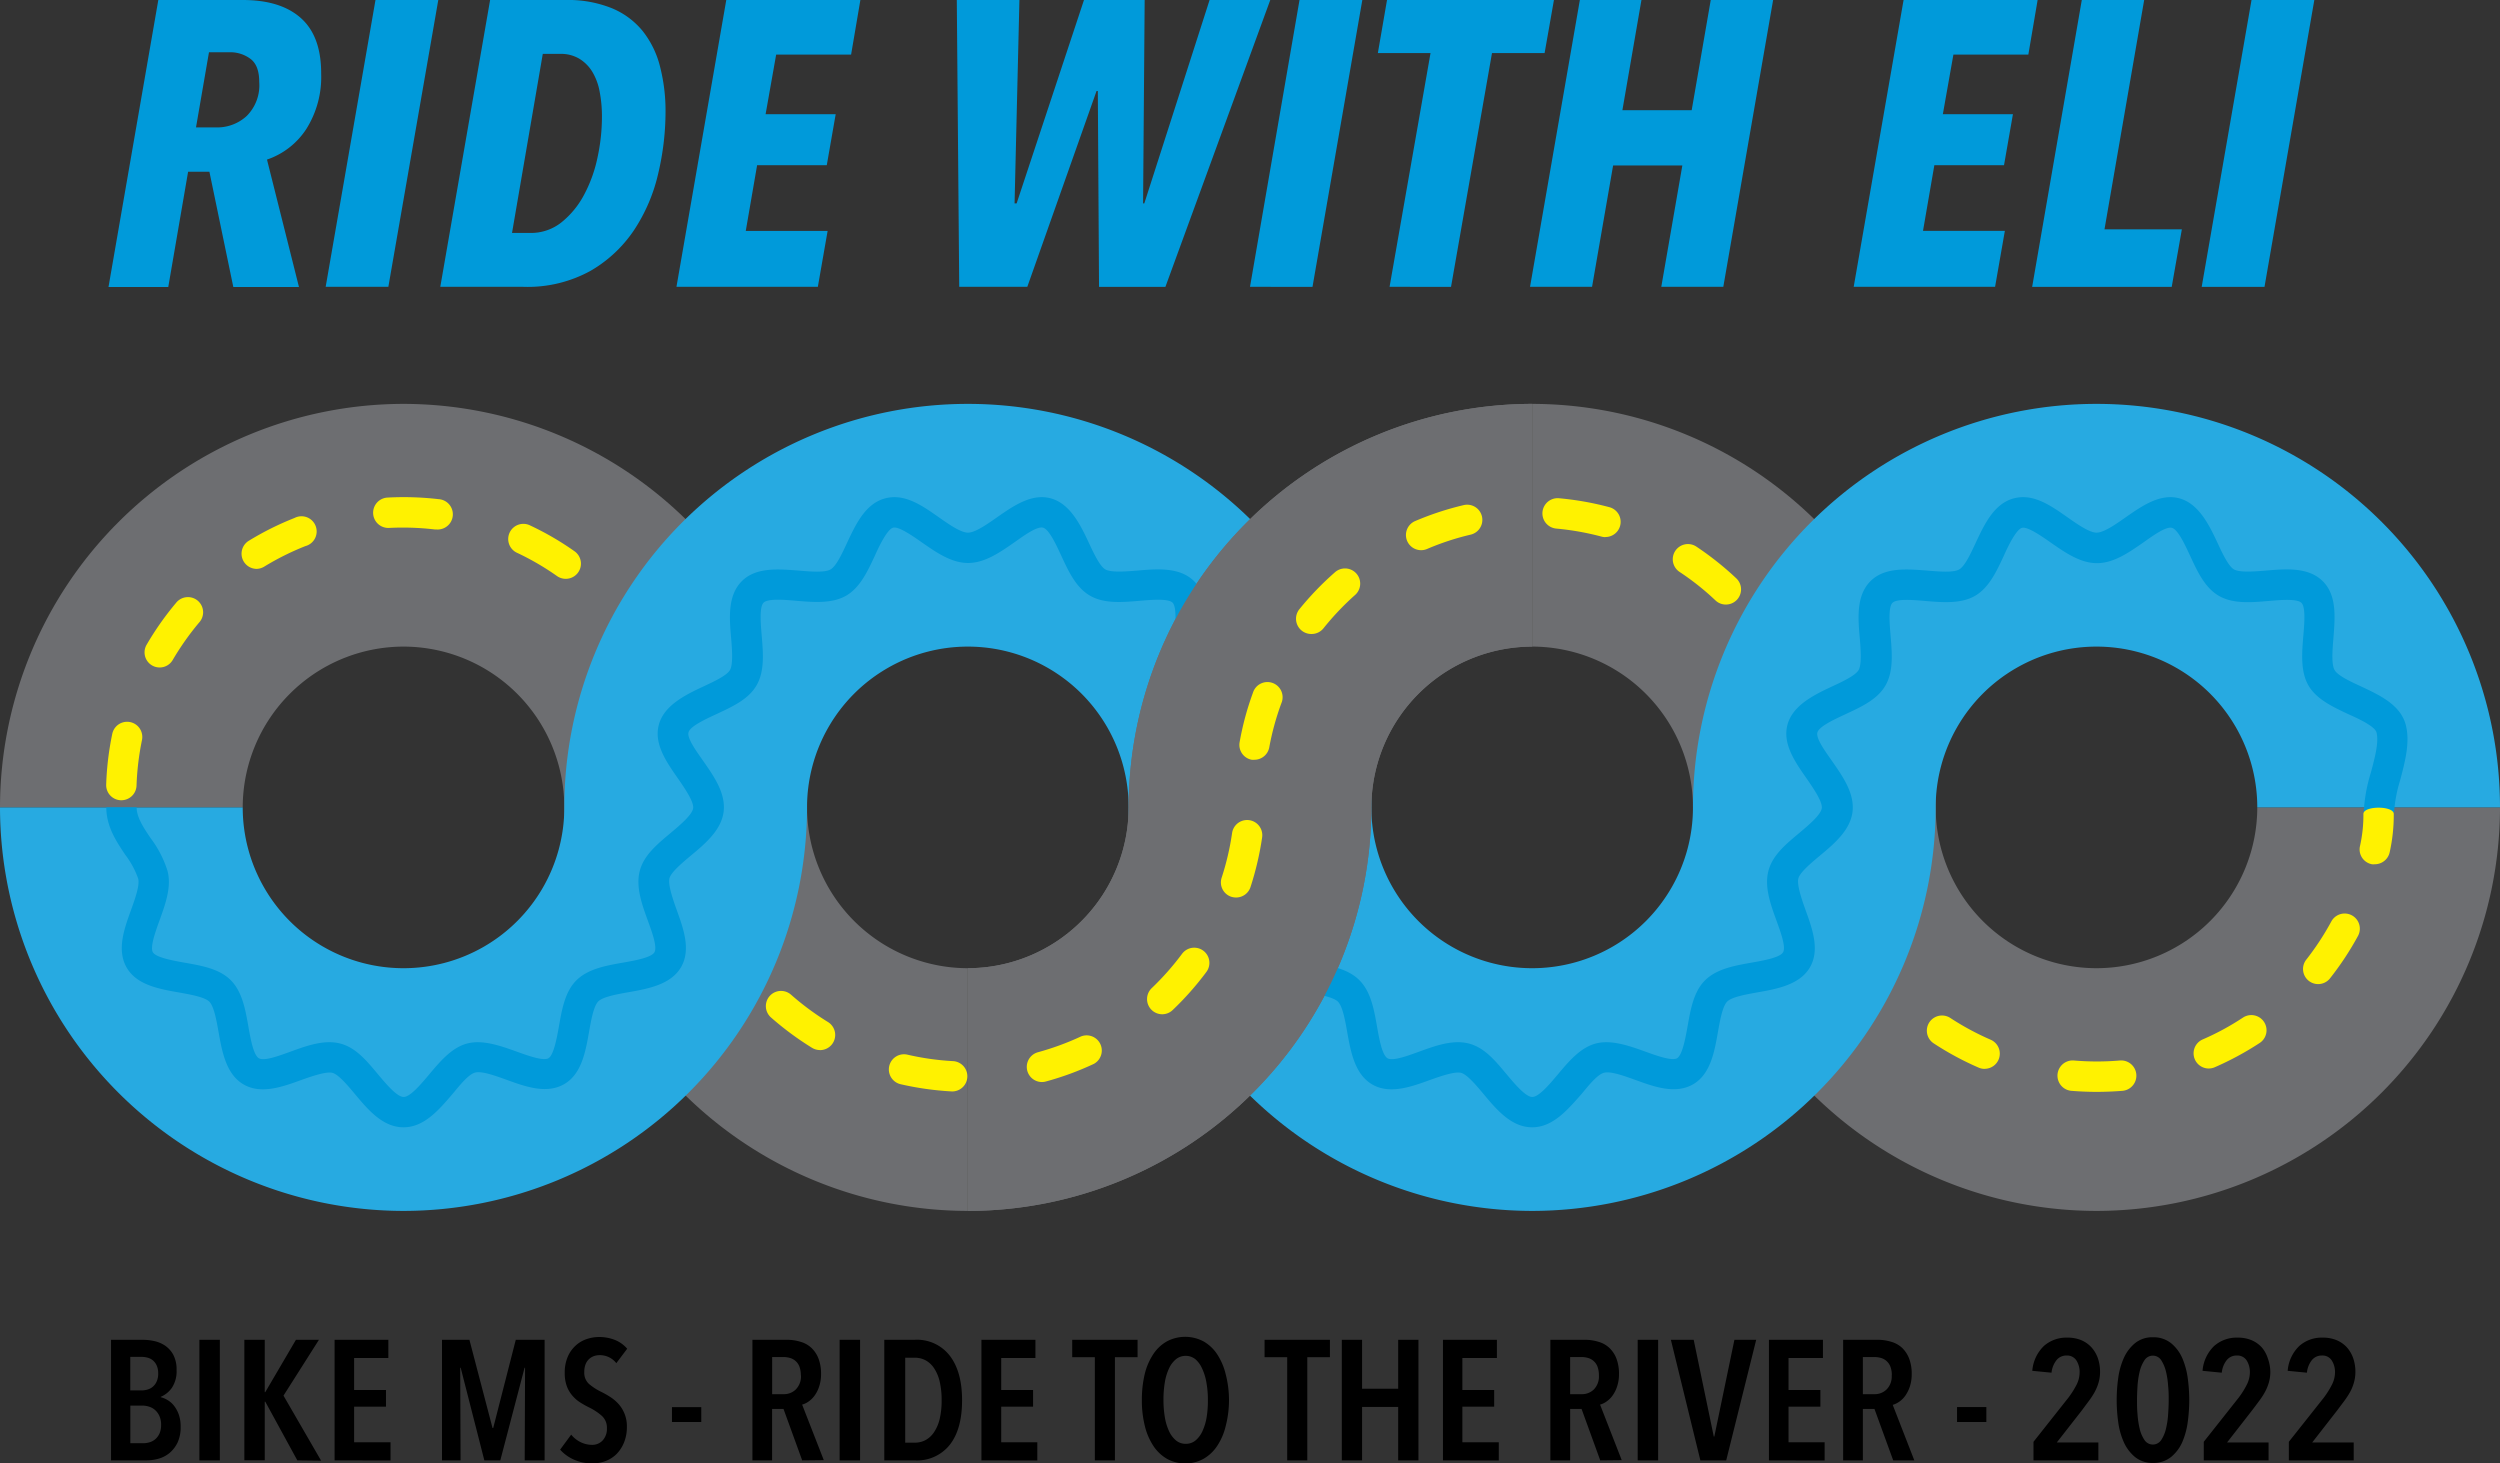 
<svg class="full-logo" xmlns="http://www.w3.org/2000/svg" viewBox="0 0 412 241.17">
  <rect x="0" y="0" width="412" height="241.17" fill="#333333" stroke="none"/>
  <path fill="#6d6e71" d="M133 133.06H93a26.53 26.53 0 0 0-26.5-26.5v-40a66.58 66.58 0 0 1 66.5 66.5Zm26.5 66.5a66.57 66.57 0 0 1-66.5-66.5h40a26.53 26.53 0 0 0 26.5 26.5Zm159.5-66.5h-40a26.53 26.53 0 0 0-26.5-26.5v-40a66.58 66.58 0 0 1 66.5 66.5Zm26.5 66.5a66.57 66.57 0 0 1-66.5-66.5h40a26.53 26.53 0 0 0 26.5 26.5Zm0 0v-40a26.53 26.53 0 0 0 26.5-26.5h40a66.57 66.57 0 0 1-66.5 66.5ZM40 133.06H0a66.58 66.58 0 0 1 66.5-66.5v40a26.53 26.53 0 0 0-26.5 26.5Z"/>
  <path fill="#27aae1" d="M252.5 199.56a66.57 66.57 0 0 1-66.5-66.5h40a26.5 26.5 0 0 0 53 0 66.5 66.5 0 0 1 133 0h-40a26.5 26.5 0 0 0-53 0 66.57 66.57 0 0 1-66.5 66.5Z"/>
  <path fill="#27aae1" d="M66.5 199.56A66.57 66.57 0 0 1 0 133.06h40a26.5 26.5 0 0 0 53 0 66.5 66.5 0 0 1 133 0h-40a26.5 26.5 0 0 0-53 0 66.57 66.57 0 0 1-66.5 66.5Z"/>
  <path fill="#6d6e71" d="M159.5 199.56v-40a26.53 26.53 0 0 0 26.5-26.5 66.58 66.58 0 0 1 66.5-66.5v40a26.53 26.53 0 0 0-26.5 26.5 66.57 66.57 0 0 1-66.5 66.5Z"/>
  <path fill="#009ada" d="M52.93 12.15a16.09 16.09 0 0 1-2.43 9.08A12.53 12.53 0 0 1 44 26.3l5.27 21H38.45l-3.94-19H31l-3.27 19h-9.85L26.09 0H40q6.27 0 9.61 3t3.32 9.15Zm-10.21 1.34q0-2.74-1.47-3.81a5.55 5.55 0 0 0-3.34-1.07h-3.47L32.3 21h3.34a7.19 7.19 0 0 0 5-1.87 7.15 7.15 0 0 0 2.08-5.64ZM64 47.27H53.67L61.88 0h10.35Zm45.68-28.84a44.41 44.41 0 0 1-1.2 10.14 28.34 28.34 0 0 1-3.94 9.28 21.71 21.71 0 0 1-7.21 6.78 21.49 21.49 0 0 1-11.08 2.64H72.56L80.77 0h12.49a19.22 19.22 0 0 1 7.54 1.34 12.89 12.89 0 0 1 5.11 3.77 15.44 15.44 0 0 1 2.87 5.89 29.21 29.21 0 0 1 .9 7.43Zm-10.48.84a21.4 21.4 0 0 0-.37-4.12 9.78 9.78 0 0 0-1.2-3.29 6.44 6.44 0 0 0-2.14-2.17 5.86 5.86 0 0 0-3.17-.81h-2.87l-5.07 29.51h3a8.05 8.05 0 0 0 5.14-1.74 14.51 14.51 0 0 0 3.71-4.5A22.87 22.87 0 0 0 98.46 26a31.79 31.79 0 0 0 .74-6.73ZM140.26 9h-12.35l-1.74 9.82h11.55l-1.47 8.41h-11.48l-1.87 10.83h13.49l-1.61 9.21h-23.3L119.69 0h22.1Zm51.8 38.27h-10.94l-.2-32.27h-.21L169.3 47.27h-11.22L157.68 0H168l-.8 33.52h.34L178.64 0h10l-.26 33.52h.2L199.34 0h10Zm24.24 0H206L214.16 0h10.35Zm38.25-38.52h-8.67l-6.75 38.52H229l6.75-38.52h-8.68L228.58 0h27.51ZM284 47.27h-10.22l3.47-20h-11.41l-3.47 20h-10.22L260.36 0h10.15l-3.14 18.16h11.42L281.93 0h10.28ZM334.27 9h-12.35l-1.74 9.82h11.55l-1.47 8.41h-11.48l-1.87 10.82h13.49l-1.61 9.21h-23.3L313.71 0h22.09Zm23.63 38.27h-23L343.08 0h10.28l-6.54 37.79h12.75Zm15.29 0h-10.35L371.05 0h10.35Z"/>
  <path class="full-logo-text" d="M29.77 235.11a6 6 0 0 1-.51 2.63 5.21 5.21 0 0 1-1.32 1.71 4.93 4.93 0 0 1-1.8.94 7.41 7.41 0 0 1-1.95.28H18.3V220.8h5.27a9 9 0 0 1 1.86.21 5.18 5.18 0 0 1 1.79.76 4.35 4.35 0 0 1 1.35 1.52 5.22 5.22 0 0 1 .53 2.51 4.89 4.89 0 0 1-.78 2.92 4.32 4.32 0 0 1-1.83 1.48v.06a4 4 0 0 1 1.14.48 3.78 3.78 0 0 1 1.05.93 5.34 5.34 0 0 1 .79 1.46 6 6 0 0 1 .3 1.98Zm-3.7-8.78a3.08 3.08 0 0 0-.24-1.28 2.4 2.4 0 0 0-.61-.84 2.25 2.25 0 0 0-.88-.46 3.94 3.94 0 0 0-1-.14h-1.87v5.53h1.9a3.41 3.41 0 0 0 1-.16 2.24 2.24 0 0 0 .86-.49 2.35 2.35 0 0 0 .61-.87 3.1 3.1 0 0 0 .23-1.29Zm.48 8.5a3.41 3.41 0 0 0-.28-1.47 2.83 2.83 0 0 0-.73-1 2.62 2.62 0 0 0-1-.55 3.61 3.61 0 0 0-1.06-.17h-2v6.2h2.12a3.49 3.49 0 0 0 1.14-.18 2.56 2.56 0 0 0 .94-.56 2.75 2.75 0 0 0 .64-.94 3.43 3.43 0 0 0 .23-1.33Zm6.31 5.84V220.8h3.37v19.87Zm16.14 0L43.72 231h-.09v9.65h-3.36V220.8h3.36v8.62h.09l5.05-8.62h3.79l-5.84 9.2 6.2 10.72Zm6.14 0V220.8H64v3h-5.64v5.27h5.25v2.75h-5.25v5.87h6v3Zm31.33 0 .06-15.27h-.08l-4 15.27h-2.63l-3.9-15.27h-.08l.06 15.27h-3.06V220.8h4.52l3.81 14.54h.11L85 220.8h4.75v19.87Zm15.1-16.02a3.43 3.43 0 0 0-2.75-1.32 2.92 2.92 0 0 0-.93.15 2.41 2.41 0 0 0-.81.49 2.33 2.33 0 0 0-.58.87 3.48 3.48 0 0 0-.21 1.27 2.49 2.49 0 0 0 .76 1.95 9.26 9.26 0 0 0 2 1.3 16.29 16.29 0 0 1 1.49.84 6.8 6.8 0 0 1 1.37 1.15 5.52 5.52 0 0 1 1 1.6 5.45 5.45 0 0 1 .4 2.19 6.71 6.71 0 0 1-.47 2.58 5.88 5.88 0 0 1-1.23 1.9 5.15 5.15 0 0 1-1.81 1.16 6.16 6.16 0 0 1-2.19.39 7.26 7.26 0 0 1-3.06-.64 6.53 6.53 0 0 1-2.24-1.63l1.82-2.47a4.71 4.71 0 0 0 1.56 1.24 4.31 4.31 0 0 0 1.87.44 2.32 2.32 0 0 0 1.76-.73 2.79 2.79 0 0 0 .7-2 2.62 2.62 0 0 0-.84-2.05 9.36 9.36 0 0 0-2.13-1.4 16 16 0 0 1-1.53-.87 5.71 5.71 0 0 1-1.26-1.14 4.93 4.93 0 0 1-.87-1.54 6.1 6.1 0 0 1-.32-2.12 6.46 6.46 0 0 1 .49-2.65 5.26 5.26 0 0 1 1.29-1.84 5 5 0 0 1 1.81-1.08 6.26 6.26 0 0 1 2-.35 7 7 0 0 1 2.7.49 5.23 5.23 0 0 1 2 1.44Zm9.17 9.7v-2.46h4.83v2.46Zm21.46 6.32-3.08-8.48h-1.88v8.48H124V220.8h5.67a7.46 7.46 0 0 1 2.27.33 4.38 4.38 0 0 1 1.78 1 4.81 4.81 0 0 1 1.17 1.77 7 7 0 0 1 .42 2.55 6.24 6.24 0 0 1-.3 2 5.45 5.45 0 0 1-.74 1.51 4.08 4.08 0 0 1-1 1 3.34 3.34 0 0 1-1.08.52l3.57 9.15Zm-.22-14a4 4 0 0 0-.25-1.49 2.34 2.34 0 0 0-1.58-1.4 3.85 3.85 0 0 0-1-.14h-1.9v6.12h1.9a2.79 2.79 0 0 0 2-.78 3.07 3.07 0 0 0 .85-2.34Zm6.39 14V220.8h3.37v19.87Zm20.18-9.91c0 3.15-.66 5.58-2 7.31a6.87 6.87 0 0 1-5.82 2.6h-5V220.8h5a6.81 6.81 0 0 1 5.8 2.63q2.02 2.63 2.02 7.33Zm-3.37 0a13.31 13.31 0 0 0-.32-3.08 6.69 6.69 0 0 0-.92-2.19 4 4 0 0 0-1.4-1.31 3.79 3.79 0 0 0-1.77-.43h-1.59v14h1.59a3.68 3.68 0 0 0 1.77-.43 4 4 0 0 0 1.4-1.31 6.67 6.67 0 0 0 .92-2.17 13.1 13.1 0 0 0 .32-3.08Zm6.56 9.91V220.8h8.9v3H165v5.27h5.25v2.75H165v5.87h5.95v3Zm22-17v17h-3.31v-17h-3.73v-2.87h10.77v2.87Zm18.8 7.04A17.16 17.16 0 0 1 202 235a10.19 10.19 0 0 1-1.41 3.29 6.64 6.64 0 0 1-2.26 2.13 6.28 6.28 0 0 1-6 0 6.7 6.7 0 0 1-2.25-2.13 10.41 10.41 0 0 1-1.41-3.29 17.18 17.18 0 0 1-.49-4.28 18.13 18.13 0 0 1 .47-4.27 10.33 10.33 0 0 1 1.41-3.28 6.52 6.52 0 0 1 2.26-2.12 6.45 6.45 0 0 1 6 0 6.61 6.61 0 0 1 2.26 2.12 10.33 10.33 0 0 1 1.41 3.28 17.08 17.08 0 0 1 .55 4.26Zm-3.48 0a16.11 16.11 0 0 0-.24-2.85 8.92 8.92 0 0 0-.7-2.3A4.4 4.4 0 0 0 197 224a2.57 2.57 0 0 0-3.2 0 4.28 4.28 0 0 0-1.15 1.53 8.55 8.55 0 0 0-.69 2.3 17.17 17.17 0 0 0-.22 2.85 17 17 0 0 0 .22 2.84 8.94 8.94 0 0 0 .69 2.32 4.32 4.32 0 0 0 1.15 1.54 2.43 2.43 0 0 0 1.61.56 2.46 2.46 0 0 0 1.62-.56 4.3 4.3 0 0 0 1.14-1.54 8.94 8.94 0 0 0 .69-2.32 16.93 16.93 0 0 0 .2-2.81Zm16.38-7.04v17h-3.31v-17h-3.73v-2.87h10.77v2.87Zm14.98 17v-8.81h-5.95v8.81h-3.34V220.8h3.34v8.06h5.95v-8.06h3.34v19.87Zm7.38 0V220.8h8.89v3H241v5.27h5.24v2.75H241v5.87h6v3Zm25.92 0-3.08-8.48h-1.88v8.48h-3.26V220.8h5.67a7.46 7.46 0 0 1 2.27.33 4.38 4.38 0 0 1 1.78 1 4.81 4.81 0 0 1 1.17 1.77 7 7 0 0 1 .42 2.55 6.24 6.24 0 0 1-.3 2 5.45 5.45 0 0 1-.74 1.51 4.08 4.08 0 0 1-1 1 3.34 3.34 0 0 1-1.08.52l3.57 9.15Zm-.22-14a4 4 0 0 0-.25-1.49 2.4 2.4 0 0 0-.66-.92 2.32 2.32 0 0 0-.92-.48 3.83 3.83 0 0 0-1-.14h-1.91v6.12h1.91a2.78 2.78 0 0 0 2-.78 3.07 3.07 0 0 0 .83-2.34Zm6.39 14V220.8h3.37v19.87Zm14.59 0h-4.26l-4.86-19.87h3.76l3.31 15.94h.09l3.31-15.94h3.59Zm7.04 0V220.8h8.9v3h-5.67v5.27H300v2.75h-5.25v5.87h5.95v3Zm20.48 0-3.09-8.48H307v8.48h-3.25V220.8h5.66a7.52 7.52 0 0 1 2.28.33 4.44 4.44 0 0 1 1.78 1 4.91 4.91 0 0 1 1.16 1.77 7 7 0 0 1 .42 2.55 6.54 6.54 0 0 1-.29 2A5.75 5.75 0 0 1 314 230a4 4 0 0 1-1 1 3.55 3.55 0 0 1-1.08.52l3.56 9.15Zm-.23-14a3.8 3.8 0 0 0-.25-1.49 2.4 2.4 0 0 0-.66-.92 2.35 2.35 0 0 0-.91-.48 4 4 0 0 0-1-.14H307v6.12h1.91a2.78 2.78 0 0 0 2-.78 3 3 0 0 0 .84-2.34Zm10.75 7.68v-2.46h4.83v2.46Zm23.57-8.3a6.33 6.33 0 0 1-.24 1.78 7.94 7.94 0 0 1-.66 1.6 12.52 12.52 0 0 1-1 1.52l-1.13 1.52-4.1 5.25h6.85v2.95h-10.69v-3.06l5.75-7.27a14.34 14.34 0 0 0 1.35-2.14 4.54 4.54 0 0 0 .5-2 3.52 3.52 0 0 0-.53-2 1.82 1.82 0 0 0-1.63-.81 2.06 2.06 0 0 0-1.62.73 4 4 0 0 0-.85 2.1l-3.17-.31a6.41 6.41 0 0 1 1.91-4.09 5.59 5.59 0 0 1 3.87-1.38 5.85 5.85 0 0 1 2.29.42 4.82 4.82 0 0 1 1.68 1.18 5.29 5.29 0 0 1 1.06 1.8 6.79 6.79 0 0 1 .36 2.21Zm14.7 4.69a27.08 27.08 0 0 1-.24 3.53 12.69 12.69 0 0 1-.89 3.34 6.63 6.63 0 0 1-1.84 2.48 4.61 4.61 0 0 1-3 1 4.54 4.54 0 0 1-3-1 6.74 6.74 0 0 1-1.84-2.48 12 12 0 0 1-.91-3.34 26.15 26.15 0 0 1 0-7.07 12 12 0 0 1 .91-3.34 6.74 6.74 0 0 1 1.84-2.48 4.54 4.54 0 0 1 3-1 4.61 4.61 0 0 1 3 1 6.63 6.63 0 0 1 1.84 2.48 12.69 12.69 0 0 1 .89 3.34 27.11 27.11 0 0 1 .24 3.54Zm-3.39 0c0-.68 0-1.44-.09-2.29a13.47 13.47 0 0 0-.35-2.39 6.08 6.08 0 0 0-.78-1.88 1.64 1.64 0 0 0-2.78 0 5.85 5.85 0 0 0-.79 1.88 14.46 14.46 0 0 0-.35 2.39c-.05.85-.08 1.61-.08 2.29s0 1.43.08 2.28a14.74 14.74 0 0 0 .35 2.4 5.58 5.58 0 0 0 .79 1.88 1.65 1.65 0 0 0 2.78 0 5.78 5.78 0 0 0 .78-1.88 13.72 13.72 0 0 0 .35-2.4q.09-1.28.09-2.28Zm16.75-4.69a6.33 6.33 0 0 1-.24 1.78 7.94 7.94 0 0 1-.66 1.6 12.52 12.52 0 0 1-1 1.52c-.36.49-.74 1-1.14 1.52l-4.09 5.25h6.84v2.95h-10.68v-3.06l5.75-7.27a13.46 13.46 0 0 0 1.34-2.14 4.56 4.56 0 0 0 .51-2 3.6 3.6 0 0 0-.53-2 1.82 1.82 0 0 0-1.63-.81 2.07 2.07 0 0 0-1.63.73 3.91 3.91 0 0 0-.84 2.1l-3.17-.31a6.36 6.36 0 0 1 1.91-4.09 5.59 5.59 0 0 1 3.87-1.38 5.88 5.88 0 0 1 2.29.42 4.82 4.82 0 0 1 1.68 1.18 5.12 5.12 0 0 1 1 1.8 6.79 6.79 0 0 1 .42 2.21Zm14.02 0a6.33 6.33 0 0 1-.24 1.78 7.36 7.36 0 0 1-.65 1.6 13.87 13.87 0 0 1-1 1.52l-1.14 1.52-4.09 5.25h6.84v2.95H377.2v-3.06l5.76-7.27a14.22 14.22 0 0 0 1.34-2.14 4.56 4.56 0 0 0 .51-2 3.52 3.52 0 0 0-.54-2 1.79 1.79 0 0 0-1.62-.81 2.07 2.07 0 0 0-1.63.73 3.91 3.91 0 0 0-.84 2.1l-3.17-.31a6.36 6.36 0 0 1 1.91-4.09 5.56 5.56 0 0 1 3.87-1.38 5.8 5.8 0 0 1 2.28.42 4.77 4.77 0 0 1 1.69 1.18 5.27 5.27 0 0 1 1.05 1.8 6.79 6.79 0 0 1 .36 2.21Z"/>
  <path fill="#009ada" d="M66.5 185.78c-3.42 0-5.86-2.91-8-5.47-1.2-1.44-2.71-3.23-3.7-3.5s-3.27.5-5.19 1.19c-3.09 1.12-6.59 2.38-9.46.72s-3.55-5.37-4.13-8.64c-.33-1.88-.75-4.23-1.52-5s-3.11-1.18-5-1.52c-3.26-.57-7-1.23-8.64-4.13s-.39-6.36.73-9.45c.69-1.92 1.47-4.1 1.18-5.19a14.36 14.36 0 0 0-2.11-3.9c-1.47-2.19-3.14-4.68-3.14-7.83h5c0 1.63 1.11 3.29 2.29 5.05a17.92 17.92 0 0 1 2.79 5.39c.7 2.61-.32 5.44-1.31 8.18-.67 1.85-1.59 4.4-1.1 5.25s3.21 1.36 5.18 1.71c2.84.5 5.78 1 7.67 2.91s2.4 4.82 2.9 7.66c.35 2 .83 4.67 1.72 5.19s3.39-.43 5.25-1.1c2.74-1 5.57-2 8.18-1.32s4.41 2.93 6.24 5.11c1.31 1.56 3.1 3.69 4.19 3.69s2.88-2.13 4.19-3.69c1.83-2.18 3.72-4.43 6.24-5.11s5.44.33 8.18 1.32c1.86.67 4.4 1.59 5.25 1.1s1.37-3.22 1.72-5.19c.5-2.84 1-5.78 2.9-7.66s4.83-2.41 7.67-2.91c2-.35 4.67-.83 5.18-1.71s-.43-3.4-1.1-5.25c-1-2.74-2-5.57-1.31-8.18s2.93-4.42 5.11-6.25c1.56-1.31 3.69-3.1 3.69-4.19s-1.34-3.08-2.52-4.78c-1.87-2.67-4-5.7-3.14-8.86s4.3-4.87 7.32-6.28c1.72-.8 3.87-1.8 4.4-2.72s.35-3.35.19-5.26c-.29-3.29-.6-7 1.75-9.37s6.08-2 9.37-1.76c1.92.16 4.31.37 5.27-.19s1.92-2.67 2.72-4.39c1.41-3 3-6.45 6.27-7.32s6.2 1.27 8.87 3.13c1.69 1.19 3.61 2.52 4.78 2.52s3.09-1.33 4.78-2.52c2.67-1.86 5.71-4 8.87-3.13s4.86 4.3 6.27 7.32c.8 1.72 1.8 3.86 2.72 4.39s3.35.35 5.27.19c3.29-.28 7-.6 9.37 1.76s2 6.07 1.8 8.8l-5-.41c.11-1.35.34-4.16-.36-4.86s-3.42-.48-5.41-.31c-2.89.25-5.87.5-8.19-.84s-3.54-4-4.75-6.61c-.85-1.83-2-4.33-3-4.6s-3.2 1.35-4.71 2.41c-2.41 1.68-4.9 3.41-7.64 3.41s-5.23-1.73-7.64-3.41c-1.51-1.06-3.8-2.65-4.71-2.41s-2.19 2.77-3 4.6c-1.21 2.6-2.46 5.29-4.75 6.61s-5.3 1.09-8.19.84c-2-.17-4.7-.4-5.41.31s-.48 3.43-.31 5.41c.24 2.89.5 5.87-.84 8.2s-4 3.53-6.61 4.75c-1.83.85-4.33 2-4.61 3s1.36 3.2 2.41 4.71c1.68 2.41 3.42 4.9 3.42 7.64 0 3.42-2.91 5.87-5.48 8-1.44 1.21-3.23 2.71-3.49 3.71s.49 3.27 1.18 5.19c1.12 3.09 2.39 6.59.73 9.45s-5.38 3.56-8.64 4.13c-1.89.34-4.23.75-5 1.52s-1.19 3.12-1.52 5c-.58 3.27-1.23 7-4.13 8.65s-6.37.39-9.46-.73c-1.92-.69-4.09-1.48-5.19-1.19s-2.5 2.06-3.7 3.5c-2.24 2.61-4.68 5.52-8.1 5.52Zm186 0c-3.42 0-5.86-2.91-8-5.47-1.2-1.44-2.71-3.23-3.7-3.5s-3.27.5-5.19 1.19c-3.09 1.12-6.59 2.38-9.46.72s-3.55-5.37-4.13-8.64c-.33-1.88-.75-4.23-1.52-5s-3.12-1.18-5-1.52l-.6-.1.89-4.92.58.1c2.84.5 5.78 1 7.67 2.91s2.4 4.82 2.9 7.66c.35 2 .83 4.67 1.72 5.19s3.39-.43 5.25-1.1c2.74-1 5.57-2 8.18-1.32s4.41 2.93 6.24 5.11c1.31 1.56 3.1 3.69 4.19 3.69s2.88-2.13 4.19-3.69c1.83-2.18 3.72-4.43 6.24-5.11s5.44.33 8.18 1.32c1.86.67 4.4 1.59 5.25 1.1s1.37-3.22 1.72-5.19c.5-2.84 1-5.78 2.9-7.66s4.83-2.41 7.67-2.91c2-.35 4.67-.83 5.18-1.71s-.43-3.4-1.1-5.25c-1-2.74-2-5.57-1.31-8.18s2.93-4.42 5.11-6.25c1.56-1.31 3.69-3.1 3.69-4.19s-1.34-3.08-2.52-4.78c-1.87-2.67-4-5.7-3.14-8.86s4.3-4.87 7.32-6.28c1.72-.8 3.87-1.8 4.4-2.72s.35-3.35.19-5.26c-.29-3.29-.6-7 1.75-9.37s6.08-2 9.37-1.76c1.92.16 4.31.37 5.27-.19s1.92-2.67 2.72-4.39c1.41-3 3-6.45 6.27-7.32s6.2 1.27 8.87 3.13c1.69 1.19 3.61 2.52 4.78 2.52s3.09-1.33 4.78-2.52c2.67-1.86 5.71-4 8.87-3.13s4.86 4.3 6.27 7.32c.8 1.72 1.8 3.86 2.72 4.39s3.35.35 5.27.19c3.29-.28 7-.6 9.37 1.76s2 6.08 1.75 9.37c-.16 1.91-.36 4.3.19 5.26s2.68 1.92 4.4 2.72c3 1.41 6.44 3 7.32 6.28.76 2.86-.1 6.07-.92 9.18a23.46 23.46 0 0 0-1 5.26h-5a26.71 26.71 0 0 1 1.18-6.54c.66-2.48 1.34-5 .93-6.61-.28-1-2.78-2.18-4.61-3-2.6-1.22-5.29-2.47-6.61-4.75s-1.08-5.31-.84-8.2c.17-2 .4-4.7-.31-5.41s-3.42-.48-5.41-.31c-2.89.25-5.87.5-8.19-.84s-3.54-4-4.75-6.61c-.85-1.83-2-4.33-3-4.6s-3.2 1.35-4.71 2.41c-2.41 1.68-4.9 3.41-7.64 3.41s-5.23-1.73-7.64-3.41c-1.51-1.06-3.8-2.65-4.71-2.41s-2.19 2.77-3 4.6c-1.21 2.6-2.46 5.29-4.75 6.61s-5.3 1.09-8.19.84c-2-.17-4.7-.4-5.41.31s-.48 3.43-.31 5.41c.24 2.89.5 5.87-.84 8.2s-4 3.53-6.61 4.75c-1.83.85-4.33 2-4.61 3s1.36 3.2 2.41 4.71c1.68 2.41 3.42 4.9 3.42 7.64 0 3.42-2.91 5.87-5.48 8-1.44 1.21-3.23 2.71-3.49 3.71s.49 3.27 1.18 5.19c1.12 3.09 2.39 6.59.73 9.45s-5.38 3.56-8.64 4.13c-1.89.34-4.23.75-5 1.52s-1.19 3.12-1.52 5c-.58 3.27-1.23 7-4.13 8.65s-6.37.39-9.46-.73c-1.92-.69-4.09-1.48-5.19-1.19s-2.5 2.06-3.7 3.5c-2.28 2.58-4.72 5.49-8.14 5.49Z"/>
  <path fill="#6d6e71" d="M159.5 199.56v-40a26.53 26.53 0 0 0 26.5-26.5 66.58 66.58 0 0 1 66.5-66.5v40a26.53 26.53 0 0 0-26.5 26.5 66.57 66.57 0 0 1-66.5 66.5Z"/>
  <path fill="#fff200" d="M345.5 179.94c-1.37 0-2.76-.06-4.13-.17a2.5 2.5 0 0 1 .42-5 44.38 44.38 0 0 0 7.56 0 2.5 2.5 0 1 1 .43 5c-1.41.11-2.85.17-4.28.17Zm-188.65-.08h-.14a49.61 49.61 0 0 1-8.33-1.19 2.5 2.5 0 0 1 1.13-4.87 43.63 43.63 0 0 0 7.48 1.07 2.5 2.5 0 0 1-.14 5Zm14.85-1.54a2.5 2.5 0 0 1-.65-4.91 44.94 44.94 0 0 0 7.09-2.6 2.5 2.5 0 0 1 2.12 4.52 48.57 48.57 0 0 1-7.9 2.9 2.5 2.5 0 0 1-.66.09Zm155.39-2.17a2.47 2.47 0 0 1-1-.2 49 49 0 0 1-7.41-4 2.5 2.5 0 1 1 2.73-4.19 44.59 44.59 0 0 0 6.66 3.59 2.5 2.5 0 0 1-1 4.79Zm36.91-.06a2.5 2.5 0 0 1-1-4.79 43 43 0 0 0 6.64-3.6 2.5 2.5 0 0 1 2.76 4.18 50.4 50.4 0 0 1-7.4 4 2.55 2.55 0 0 1-1 .21Zm-228.87-3.04a2.53 2.53 0 0 1-1.31-.37 50.09 50.09 0 0 1-6.76-5 2.5 2.5 0 1 1 3.31-3.75 44.43 44.43 0 0 0 6.08 4.5 2.5 2.5 0 0 1-1.32 4.63Zm56.4-5.9a2.5 2.5 0 0 1-1.72-4.31 44.87 44.87 0 0 0 5-5.66 2.5 2.5 0 1 1 4 3 49.11 49.11 0 0 1-5.58 6.3 2.48 2.48 0 0 1-1.7.67Zm190.52-4.97a2.49 2.49 0 0 1-2-4 44.69 44.69 0 0 0 4.15-6.32 2.5 2.5 0 1 1 4.4 2.38 49.53 49.53 0 0 1-4.62 7 2.5 2.5 0 0 1-1.93.94ZM203.7 147.91a2.69 2.69 0 0 1-.78-.12 2.49 2.49 0 0 1-1.59-3.15 44.19 44.19 0 0 0 1.72-7.36 2.5 2.5 0 0 1 4.95.72 49.84 49.84 0 0 1-1.92 8.2 2.5 2.5 0 0 1-2.38 1.71Zm187.62-5.48a2 2 0 0 1-.42 0 2.49 2.49 0 0 1-2-2.88 23.36 23.36 0 0 0 .59-5.41c0-1.38 5-1.38 5 0a28 28 0 0 1-.66 6.26 2.51 2.51 0 0 1-2.51 2.03ZM20 131.88h-.09a2.49 2.49 0 0 1-2.41-2.58 48.58 48.58 0 0 1 1-8.35 2.5 2.5 0 0 1 4.9 1 44.91 44.91 0 0 0-.9 7.51 2.5 2.5 0 0 1-2.5 2.42Zm186.73-6.67a2.18 2.18 0 0 1-.44 0 2.49 2.49 0 0 1-2-2.9 47.61 47.61 0 0 1 2.19-8.13 2.5 2.5 0 1 1 4.69 1.71 44 44 0 0 0-2 7.3 2.5 2.5 0 0 1-2.44 2.02ZM26.32 110a2.49 2.49 0 0 1-2.15-3.76A49 49 0 0 1 29 99.37a2.5 2.5 0 1 1 3.82 3.22 45 45 0 0 0-4.36 6.18 2.48 2.48 0 0 1-2.14 1.23Zm189.8-5.52a2.51 2.51 0 0 1-2-4.06 49.94 49.94 0 0 1 5.88-6.11 2.5 2.5 0 1 1 3.32 3.74 44.89 44.89 0 0 0-5.2 5.48 2.49 2.49 0 0 1-2 .95Zm68.31-4.85a2.47 2.47 0 0 1-1.72-.68 43.17 43.17 0 0 0-5.92-4.7 2.5 2.5 0 0 1 2.77-4.17 50.18 50.18 0 0 1 6.58 5.23 2.5 2.5 0 0 1-1.71 4.32Zm-191.2-4.24a2.49 2.49 0 0 1-1.44-.46 43.82 43.82 0 0 0-6.52-3.8 2.5 2.5 0 1 1 2.13-4.52 48 48 0 0 1 7.27 4.23 2.5 2.5 0 0 1-1.44 4.55Zm-50.97-1.64A2.5 2.5 0 0 1 41 89.12a48.63 48.63 0 0 1 7.54-3.76A2.5 2.5 0 1 1 50.32 90a44.38 44.38 0 0 0-6.76 3.37 2.49 2.49 0 0 1-1.3.38Zm191.96-3.08a2.5 2.5 0 0 1-1-4.8 49.06 49.06 0 0 1 8-2.63 2.5 2.5 0 0 1 1.14 4.87 43.4 43.4 0 0 0-7.18 2.36 2.46 2.46 0 0 1-.96.2Zm30.35-2.15a2.43 2.43 0 0 1-.65-.09 44.6 44.6 0 0 0-7.44-1.32 2.5 2.5 0 1 1 .44-5 49.29 49.29 0 0 1 8.29 1.47 2.5 2.5 0 0 1-.64 4.92ZM72 87.26h-.29a45.47 45.47 0 0 0-7.58-.26 2.5 2.5 0 0 1-.27-5 50.16 50.16 0 0 1 8.41.26 2.5 2.5 0 0 1-.29 5Z"/>
</svg>